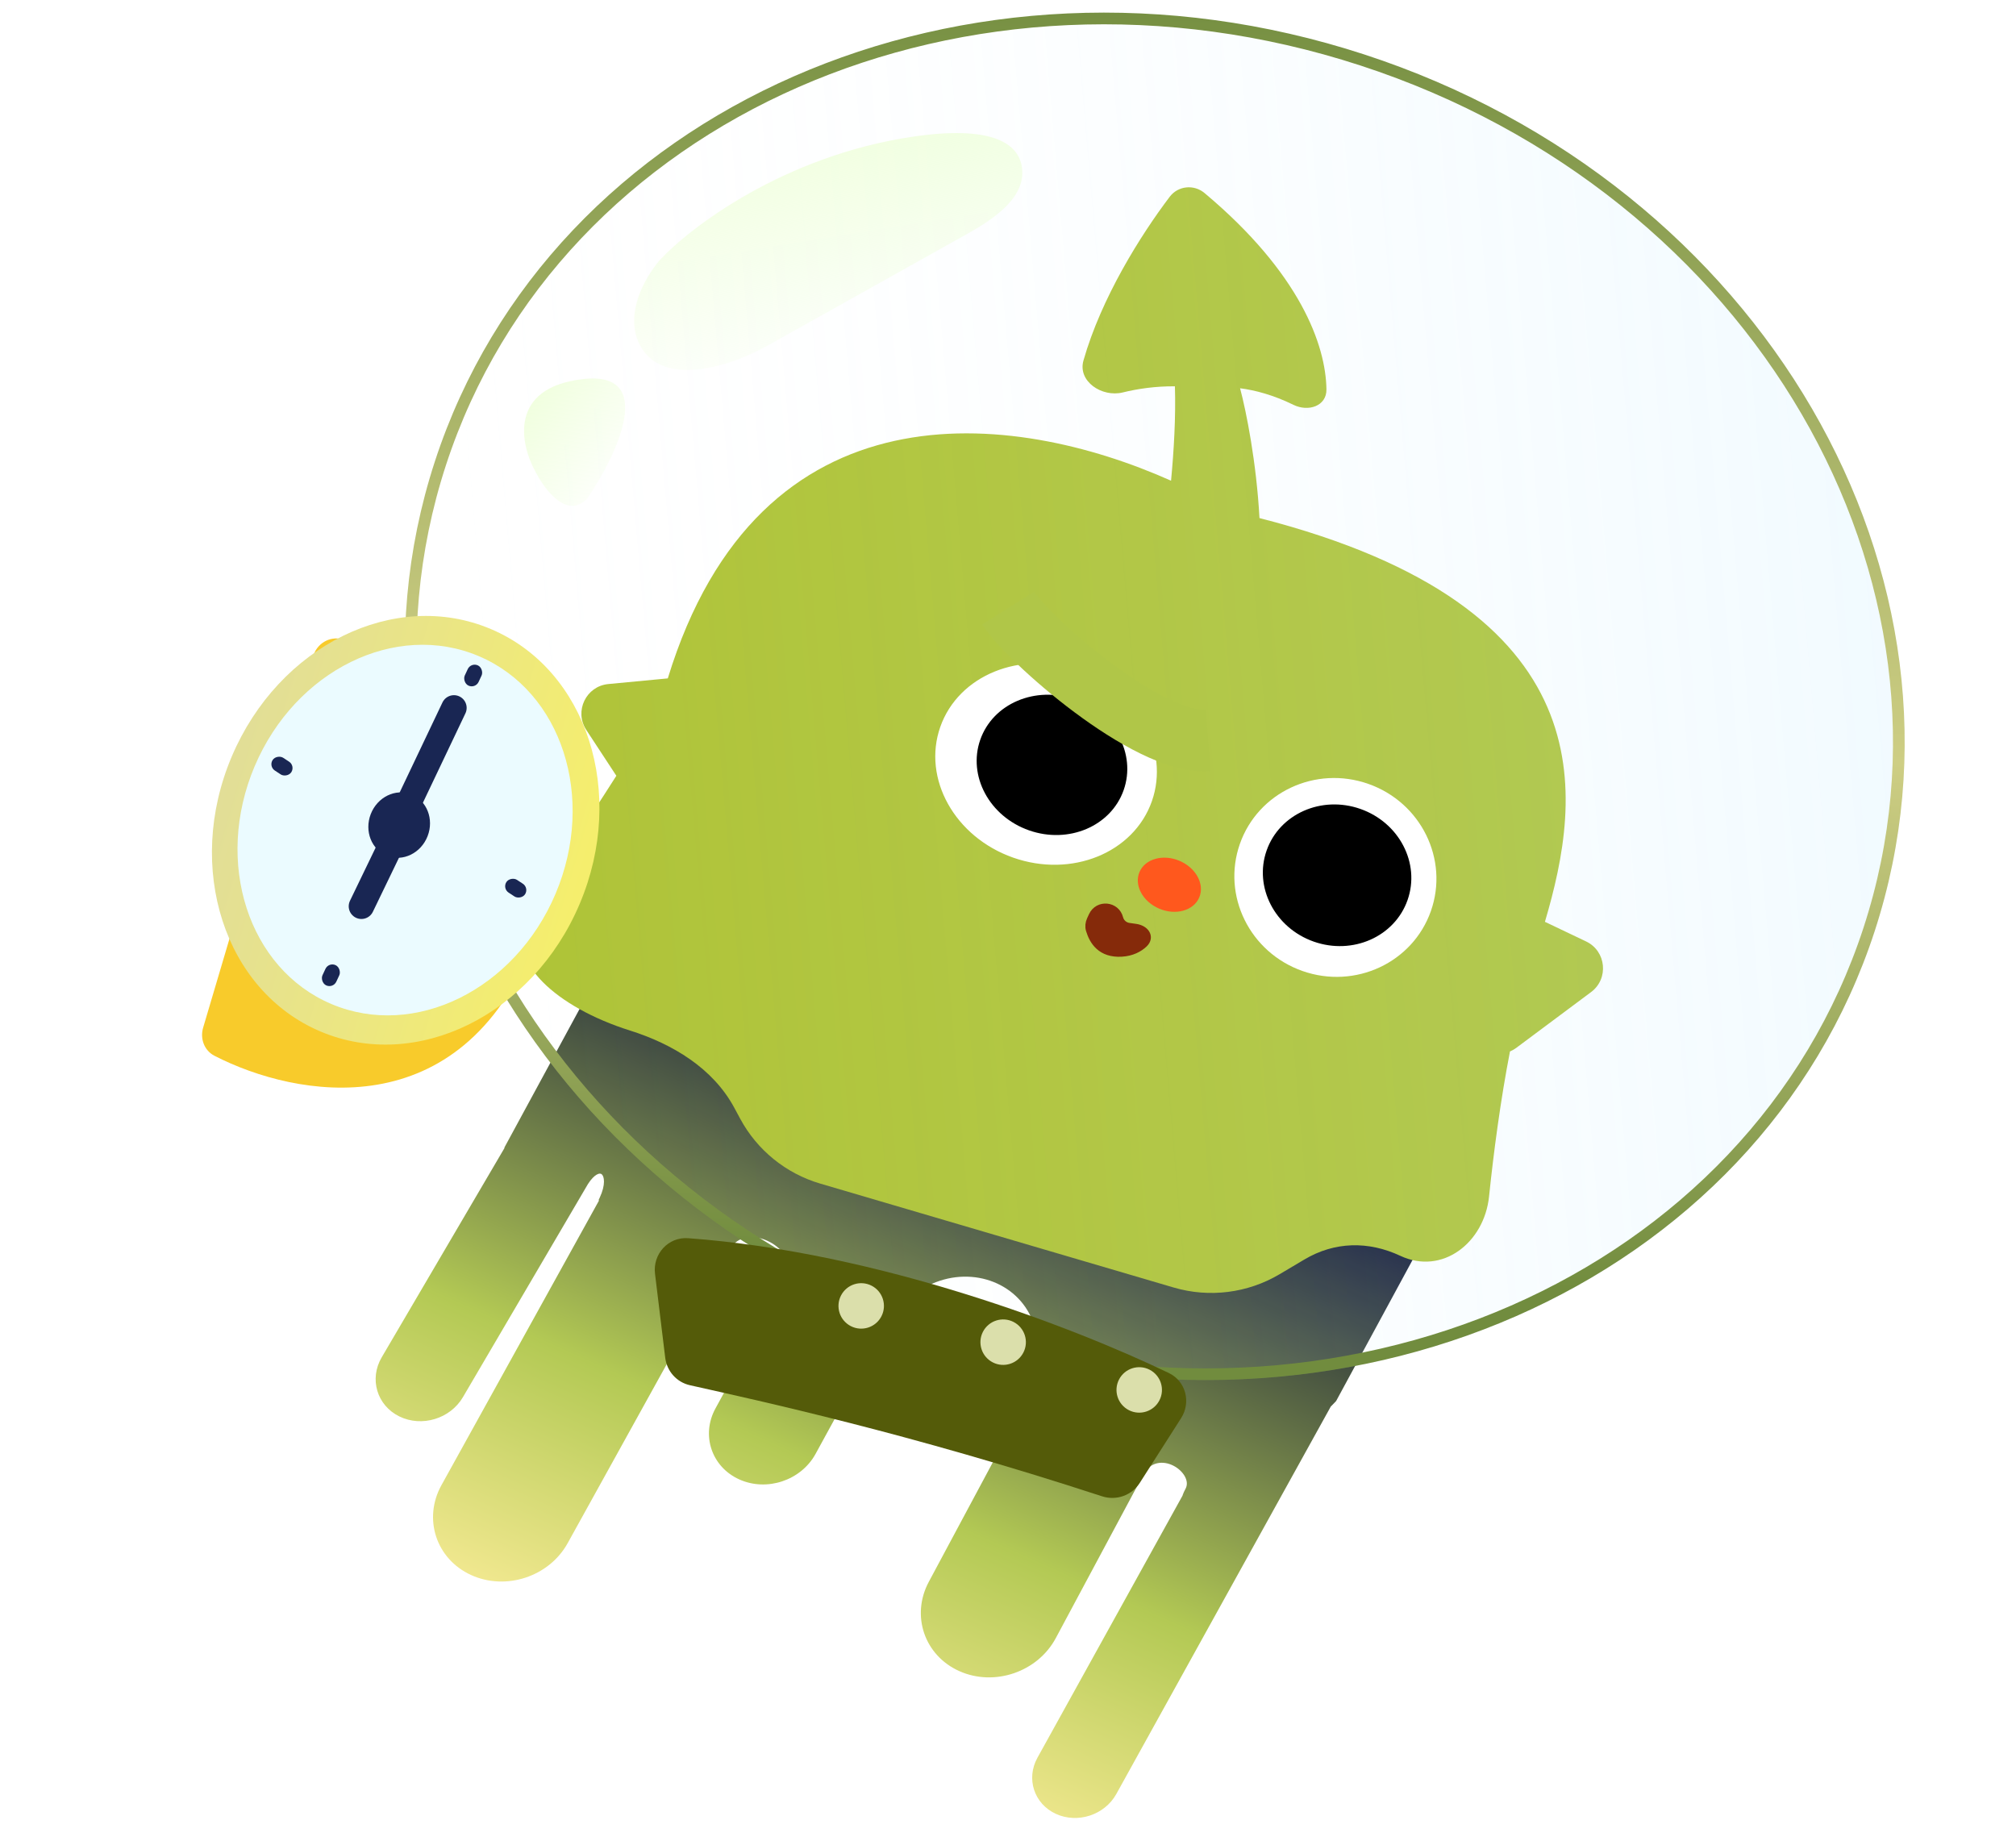 <svg width="299" height="273" viewBox="0 0 299 273" fill="none" xmlns="http://www.w3.org/2000/svg">
<g clip-path="url(#clip0_3004_29239)">
<g filter="url(#filter0_d_3004_29239)">
<path d="M106.585 116.828L217.478 175.556L217.861 175.759L217.656 176.14L201.859 205.296L201.835 205.344L201.797 205.383L201.582 205.185L201.797 205.383L201.795 205.385C201.794 205.386 201.792 205.389 201.789 205.392C201.784 205.398 201.776 205.407 201.766 205.418C201.745 205.44 201.714 205.473 201.674 205.516C201.593 205.601 201.473 205.725 201.319 205.884C201.236 205.969 201.141 206.062 201.039 206.166L169.228 263.635C167.506 266.745 163.493 268.063 160.263 266.577C157.034 265.091 155.811 261.364 157.533 258.254L179.05 219.382C179.064 219.33 179.081 219.277 179.099 219.223C179.178 218.994 179.312 218.705 179.503 218.347C179.792 217.807 179.741 217.175 179.404 216.547C179.064 215.915 178.45 215.325 177.703 214.942C176.958 214.56 176.114 214.399 175.32 214.573C174.692 214.711 174.065 215.066 173.521 215.739L160.249 240.519C157.563 245.533 151.17 247.727 145.972 245.418C140.773 243.109 138.737 237.172 141.423 232.158L154.502 207.74L154.442 207.711L154.672 207.312C157.41 202.57 158.033 198.45 157.345 195.198C156.656 191.948 154.65 189.52 152.037 188.155C146.818 185.429 139.093 186.925 134.644 194.904L134.438 195.275L134.423 195.267L124.629 213.183C122.469 217.134 117.393 218.828 113.293 216.967C109.193 215.105 107.621 210.393 109.781 206.442L120.63 186.596C121.081 184.654 119.766 182.786 117.841 181.763C116.795 181.207 115.625 180.941 114.58 181.066C113.645 181.178 112.807 181.603 112.211 182.433L87.853 226.437C85.098 231.414 78.674 233.52 73.507 231.142C68.341 228.764 66.385 222.802 69.14 217.826L92.517 175.593L92.436 175.563L92.63 175.146C93.059 174.225 93.237 173.43 93.243 172.825C93.249 172.204 93.078 171.857 92.91 171.717C92.781 171.61 92.551 171.542 92.146 171.78C91.787 171.992 91.344 172.424 90.871 173.157L72.321 204.78C70.439 207.987 66.217 209.264 62.891 207.632C59.566 205.999 58.396 202.075 60.278 198.868L78.5 167.804L78.458 167.783L78.668 167.396L106.008 117.001L106.21 116.628L106.585 116.828Z" fill="url(#paint0_linear_3004_29239)"/>
</g>
<g filter="url(#filter1_ii_3004_29239)">
<path d="M183.114 26.298C184.356 24.658 186.702 24.421 188.279 25.741C202.458 37.616 206.269 48.301 206.361 54.867C206.395 57.337 203.683 58.239 201.465 57.152C198.486 55.691 195.769 54.978 193.554 54.696C194.463 58.111 195.978 65.665 196.43 73.948C248.389 87.262 244.205 115.414 238.764 133.83L244.87 136.74C247.866 138.167 248.27 142.268 245.609 144.252L234.516 152.524C234.217 152.747 233.903 152.921 233.582 153.057C232.184 160.253 231.163 167.987 230.478 174.573C229.765 181.421 223.55 186.285 217.315 183.366C212.597 181.156 207.59 181.245 203.109 183.903L199.409 186.098C194.672 188.908 188.979 189.62 183.695 188.067L131.276 172.653C126.197 171.159 121.926 167.696 119.413 163.036L118.529 161.395C115.378 155.549 109.408 151.954 103.074 149.956C92.021 146.47 84.791 139.637 87.618 133.868C90.676 127.63 96.14 119.935 101.045 112.169L96.586 105.37C94.767 102.595 96.551 98.879 99.855 98.565L108.675 97.726C122.249 53.37 159.857 57.931 183.314 68.406C183.739 63.919 184.028 58.904 183.888 54.406C181.013 54.386 178.399 54.762 176.159 55.315C173.057 56.081 169.448 53.662 170.322 50.588C172.968 41.281 178.817 31.973 183.114 26.298Z" fill="#AEC336"/>
</g>
<g filter="url(#filter2_n_3004_29239)">
<ellipse cx="171.266" cy="103.279" rx="112.31" ry="100.146" transform="rotate(18.066 171.266 103.279)" fill="url(#paint1_linear_3004_29239)" fill-opacity="0.9"/>
<path d="M202.054 8.895C260.659 28.011 294.19 85.798 277.215 137.838C260.24 189.879 199.084 216.78 140.478 197.663C81.873 178.547 48.342 120.759 65.317 68.719C82.292 16.678 143.448 -10.222 202.054 8.895Z" stroke="url(#paint2_linear_3004_29239)" stroke-width="1.734"/>
</g>
<g filter="url(#filter3_ii_3004_29239)">
<path d="M110.22 199.445L108.706 186.984C108.35 184.059 110.681 181.499 113.619 181.715C141.924 183.789 170.91 194.972 184.919 201.715C187.437 202.927 188.236 206.053 186.732 208.409L180.602 218.01C179.413 219.871 177.109 220.683 175.01 219.997C146.327 210.622 124.197 205.835 113.885 203.522C111.918 203.081 110.463 201.447 110.22 199.445Z" fill="#545B09"/>
</g>
<circle cx="148.782" cy="199.063" r="3.371" transform="rotate(27.117 148.782 199.063)" fill="#DBDFAB"/>
<circle cx="127.729" cy="193.686" r="3.371" transform="rotate(27.117 127.729 193.686)" fill="#DBDFAB"/>
<circle cx="168.962" cy="206.147" r="3.371" transform="rotate(27.117 168.962 206.147)" fill="#DBDFAB"/>
<g filter="url(#filter4_g_3004_29239)">
<ellipse cx="155.147" cy="113.322" rx="16.63" ry="14.71" transform="rotate(19.359 155.147 113.322)" fill="white"/>
</g>
<g filter="url(#filter5_g_3004_29239)">
<ellipse cx="156.022" cy="113.443" rx="11.271" ry="10.29" transform="rotate(19.359 156.022 113.443)" fill="black"/>
</g>
<g filter="url(#filter6_g_3004_29239)">
<ellipse cx="198.057" cy="130.137" rx="15.015" ry="14.71" transform="rotate(19.359 198.057 130.137)" fill="white"/>
</g>
<ellipse cx="173.433" cy="131.22" rx="4.816" ry="3.853" transform="rotate(23.129 173.433 131.22)" fill="#FF581D"/>
<path d="M168.419 137.791L167.404 137.646C166.636 137.537 166.01 136.975 165.818 136.223C165.372 134.475 162.978 134.255 162.221 135.892L161.938 136.504C161.74 136.932 161.678 137.416 161.815 137.867C162.315 139.522 163.43 141.281 166.324 141.123C167.798 141.043 168.859 140.456 169.534 139.808C170.432 138.946 169.652 137.967 168.419 137.791Z" fill="#852A0A" stroke="#852A0A" stroke-width="1.541"/>
<g filter="url(#filter7_g_3004_29239)">
<ellipse cx="198.308" cy="129.816" rx="11.079" ry="10.43" transform="rotate(19.359 198.308 129.816)" fill="black"/>
</g>
<path opacity="0.8" d="M143.524 34.648L113.871 51.246C107.417 54.859 97.488 57.428 94.638 50.602C92.88 46.392 95.426 41.44 97.834 38.593C102.404 33.664 116.305 23.101 135.349 20.277C146.821 18.576 150.826 21.135 151.51 24.492C152.441 29.058 147.591 32.372 143.524 34.648Z" fill="url(#paint3_linear_3004_29239)"/>
<path opacity="0.89" d="M86.436 56.227C97.477 54.955 91.497 67.476 87.127 73.896C84.166 77.142 80.749 72.614 79.411 69.945C77.153 65.902 75.395 57.499 86.436 56.227Z" fill="url(#paint4_linear_3004_29239)"/>
<path d="M149.525 90.181C152.388 94.729 170.182 110.512 179.188 109.822" stroke="#B0C648" stroke-width="9.107"/>
<g filter="url(#filter8_ii_3004_29239)">
<path d="M95.42 136.91C84.544 164.278 60.258 159.84 48.072 153.572C46.563 152.796 45.91 151.035 46.392 149.409L62.709 94.305C63.254 92.465 65.096 91.316 66.959 91.776C82.846 95.704 106.49 109.056 95.42 136.91Z" fill="#F8CB2B"/>
</g>
<ellipse cx="60.169" cy="123.142" rx="28.02" ry="32.408" transform="rotate(22.948 60.169 123.142)" fill="url(#paint5_linear_3004_29239)"/>
<ellipse cx="60.078" cy="123.112" rx="24.234" ry="28.017" transform="rotate(22.948 60.078 123.112)" fill="#EBFBFF"/>
<path d="M67.327 104.989L58.619 123.301" stroke="#192653" stroke-width="3.768" stroke-linecap="round"/>
<path d="M53.603 134.415L59.288 122.645" stroke="#192653" stroke-width="3.768" stroke-linecap="round"/>
<ellipse cx="59.204" cy="122.374" rx="4.522" ry="4.899" transform="rotate(21.236 59.204 122.374)" fill="#192653"/>
<rect x="69.852" y="98.21" width="2.261" height="3.308" rx="1.131" transform="rotate(24.965 69.852 98.21)" fill="#192653"/>
<rect x="48.748" y="142.668" width="2.261" height="3.308" rx="1.131" transform="rotate(24.965 48.748 142.668)" fill="#192653"/>
<rect x="78.492" y="131.691" width="2.261" height="3.308" rx="1.131" transform="rotate(123.314 78.492 131.691)" fill="#192653"/>
<rect x="43.822" y="113.589" width="2.261" height="3.308" rx="1.131" transform="rotate(123.314 43.822 113.589)" fill="#192653"/>
</g>
<defs>
<filter id="filter0_d_3004_29239" x="46.547" y="109.907" width="176.813" height="168.891" filterUnits="userSpaceOnUse" color-interpolation-filters="sRGB">
<feFlood flood-opacity="0" result="BackgroundImageFix"/>
<feColorMatrix in="SourceAlpha" type="matrix" values="0 0 0 0 0 0 0 0 0 0 0 0 0 0 0 0 0 0 127 0" result="hardAlpha"/>
<feOffset dx="-3.666" dy="2.444"/>
<feGaussianBlur stdDeviation="4.583"/>
<feComposite in2="hardAlpha" operator="out"/>
<feColorMatrix type="matrix" values="0 0 0 0 1 0 0 0 0 1 0 0 0 0 1 0 0 0 0.4 0"/>
<feBlend mode="normal" in2="BackgroundImageFix" result="effect1_dropShadow_3004_29239"/>
<feBlend mode="normal" in="SourceGraphic" in2="effect1_dropShadow_3004_29239" result="shape"/>
</filter>
<filter id="filter1_ii_3004_29239" x="78.335" y="24.89" width="169.048" height="165.909" filterUnits="userSpaceOnUse" color-interpolation-filters="sRGB">
<feFlood flood-opacity="0" result="BackgroundImageFix"/>
<feBlend mode="normal" in="SourceGraphic" in2="BackgroundImageFix" result="shape"/>
<feColorMatrix in="SourceAlpha" type="matrix" values="0 0 0 0 0 0 0 0 0 0 0 0 0 0 0 0 0 0 127 0" result="hardAlpha"/>
<feOffset dx="-8.669" dy="1.926"/>
<feGaussianBlur stdDeviation="7.176"/>
<feComposite in2="hardAlpha" operator="arithmetic" k2="-1" k3="1"/>
<feColorMatrix type="matrix" values="0 0 0 0 1 0 0 0 0 0.98 0 0 0 0 0.913 0 0 0 0.8 0"/>
<feBlend mode="normal" in2="shape" result="effect1_innerShadow_3004_29239"/>
<feColorMatrix in="SourceAlpha" type="matrix" values="0 0 0 0 0 0 0 0 0 0 0 0 0 0 0 0 0 0 127 0" result="hardAlpha"/>
<feOffset dx="-0.963" dy="0.963"/>
<feGaussianBlur stdDeviation="0.482"/>
<feComposite in2="hardAlpha" operator="arithmetic" k2="-1" k3="1"/>
<feColorMatrix type="matrix" values="0 0 0 0 0.871 0 0 0 0 1 0 0 0 0 0.998 0 0 0 0.5 0"/>
<feBlend mode="normal" in2="effect1_innerShadow_3004_29239" result="effect2_innerShadow_3004_29239"/>
</filter>
<filter id="filter2_n_3004_29239" x="60.039" y="1.872" width="222.453" height="202.813" filterUnits="userSpaceOnUse" color-interpolation-filters="sRGB">
<feFlood flood-opacity="0" result="BackgroundImageFix"/>
<feBlend mode="normal" in="SourceGraphic" in2="BackgroundImageFix" result="shape"/>
<feTurbulence type="fractalNoise" baseFrequency="0.108 0.108" stitchTiles="stitch" numOctaves="3" result="noise" seed="1999" />
<feColorMatrix in="noise" type="luminanceToAlpha" result="alphaNoise" />
<feComponentTransfer in="alphaNoise" result="coloredNoise1">
<feFuncA type="discrete" tableValues="1 1 1 1 1 1 1 1 1 1 1 1 1 1 1 1 1 1 1 1 1 1 1 1 1 1 1 1 1 1 1 1 1 1 1 1 1 1 1 1 1 1 1 1 1 1 1 1 1 1 1 0 0 0 0 0 0 0 0 0 0 0 0 0 0 0 0 0 0 0 0 0 0 0 0 0 0 0 0 0 0 0 0 0 0 0 0 0 0 0 0 0 0 0 0 0 0 0 0 0 "/>
</feComponentTransfer>
<feComposite operator="in" in2="shape" in="coloredNoise1" result="noise1Clipped" />
<feFlood flood-color="rgba(0, 0, 0, 0.08)" result="color1Flood" />
<feComposite operator="in" in2="noise1Clipped" in="color1Flood" result="color1" />
<feMerge result="effect1_noise_3004_29239">
<feMergeNode in="shape" />
<feMergeNode in="color1" />
</feMerge>
</filter>
<filter id="filter3_ii_3004_29239" x="98.46" y="181.702" width="89.031" height="40.463" filterUnits="userSpaceOnUse" color-interpolation-filters="sRGB">
<feFlood flood-opacity="0" result="BackgroundImageFix"/>
<feBlend mode="normal" in="SourceGraphic" in2="BackgroundImageFix" result="shape"/>
<feColorMatrix in="SourceAlpha" type="matrix" values="0 0 0 0 0 0 0 0 0 0 0 0 0 0 0 0 0 0 127 0" result="hardAlpha"/>
<feOffset dx="-10.596" dy="1.926"/>
<feGaussianBlur stdDeviation="5.105"/>
<feComposite in2="hardAlpha" operator="arithmetic" k2="-1" k3="1"/>
<feColorMatrix type="matrix" values="0 0 0 0 0.869 0 0 0 0 0.72 0 0 0 0 1 0 0 0 0.2 0"/>
<feBlend mode="normal" in2="shape" result="effect1_innerShadow_3004_29239"/>
<feColorMatrix in="SourceAlpha" type="matrix" values="0 0 0 0 0 0 0 0 0 0 0 0 0 0 0 0 0 0 127 0" result="hardAlpha"/>
<feOffset dx="-0.963"/>
<feGaussianBlur stdDeviation="0.482"/>
<feComposite in2="hardAlpha" operator="arithmetic" k2="-1" k3="1"/>
<feColorMatrix type="matrix" values="0 0 0 0 0.859 0 0 0 0 0.976 0 0 0 0 0.984 0 0 0 0.2 0"/>
<feBlend mode="normal" in2="effect1_innerShadow_3004_29239" result="effect2_innerShadow_3004_29239"/>
</filter>
<filter id="filter4_g_3004_29239" x="138.231" y="97.903" width="33.832" height="30.837" filterUnits="userSpaceOnUse" color-interpolation-filters="sRGB">
<feFlood flood-opacity="0" result="BackgroundImageFix"/>
<feBlend mode="normal" in="SourceGraphic" in2="BackgroundImageFix" result="shape"/>
<feTurbulence type="fractalNoise" baseFrequency="1.154 1.154" numOctaves="3" seed="3511" />
<feDisplacementMap in="shape" scale="0.963" xChannelSelector="R" yChannelSelector="G" result="displacedImage" width="100%" height="100%" />
<feMerge result="effect1_texture_3004_29239">
<feMergeNode in="displacedImage"/>
</feMerge>
</filter>
<filter id="filter5_g_3004_29239" x="144.535" y="102.722" width="22.973" height="21.443" filterUnits="userSpaceOnUse" color-interpolation-filters="sRGB">
<feFlood flood-opacity="0" result="BackgroundImageFix"/>
<feBlend mode="normal" in="SourceGraphic" in2="BackgroundImageFix" result="shape"/>
<feTurbulence type="fractalNoise" baseFrequency="1.756 1.756" numOctaves="3" seed="3511" />
<feDisplacementMap in="shape" scale="0.633" xChannelSelector="R" yChannelSelector="G" result="displacedImage" width="100%" height="100%" />
<feMerge result="effect1_texture_3004_29239">
<feMergeNode in="displacedImage"/>
</feMerge>
</filter>
<filter id="filter6_g_3004_29239" x="182.591" y="114.907" width="30.934" height="30.459" filterUnits="userSpaceOnUse" color-interpolation-filters="sRGB">
<feFlood flood-opacity="0" result="BackgroundImageFix"/>
<feBlend mode="normal" in="SourceGraphic" in2="BackgroundImageFix" result="shape"/>
<feTurbulence type="fractalNoise" baseFrequency="1.154 1.154" numOctaves="3" seed="3511" />
<feDisplacementMap in="shape" scale="0.963" xChannelSelector="R" yChannelSelector="G" result="displacedImage" width="100%" height="100%" />
<feMerge result="effect1_texture_3004_29239">
<feMergeNode in="displacedImage"/>
</feMerge>
</filter>
<filter id="filter7_g_3004_29239" x="186.979" y="118.993" width="22.658" height="21.645" filterUnits="userSpaceOnUse" color-interpolation-filters="sRGB">
<feFlood flood-opacity="0" result="BackgroundImageFix"/>
<feBlend mode="normal" in="SourceGraphic" in2="BackgroundImageFix" result="shape"/>
<feTurbulence type="fractalNoise" baseFrequency="1.756 1.756" numOctaves="3" seed="3511" />
<feDisplacementMap in="shape" scale="0.633" xChannelSelector="R" yChannelSelector="G" result="displacedImage" width="100%" height="100%" />
<feMerge result="effect1_texture_3004_29239">
<feMergeNode in="displacedImage"/>
</feMerge>
</filter>
<filter id="filter8_ii_3004_29239" x="31.478" y="91.675" width="66.794" height="69.637" filterUnits="userSpaceOnUse" color-interpolation-filters="sRGB">
<feFlood flood-opacity="0" result="BackgroundImageFix"/>
<feBlend mode="normal" in="SourceGraphic" in2="BackgroundImageFix" result="shape"/>
<feColorMatrix in="SourceAlpha" type="matrix" values="0 0 0 0 0 0 0 0 0 0 0 0 0 0 0 0 0 0 127 0" result="hardAlpha"/>
<feOffset dx="-1.507" dy="3.015"/>
<feGaussianBlur stdDeviation="5.888"/>
<feComposite in2="hardAlpha" operator="arithmetic" k2="-1" k3="1"/>
<feColorMatrix type="matrix" values="0 0 0 0 0.82 0 0 0 0 1 0 0 0 0 0.755 0 0 0 0.6 0"/>
<feBlend mode="normal" in2="shape" result="effect1_innerShadow_3004_29239"/>
<feColorMatrix in="SourceAlpha" type="matrix" values="0 0 0 0 0 0 0 0 0 0 0 0 0 0 0 0 0 0 127 0" result="hardAlpha"/>
<feOffset dx="-14.759"/>
<feGaussianBlur stdDeviation="9.794"/>
<feComposite in2="hardAlpha" operator="arithmetic" k2="-1" k3="1"/>
<feColorMatrix type="matrix" values="0 0 0 0 1 0 0 0 0 0.339 0 0 0 0 0.339 0 0 0 0.3 0"/>
<feBlend mode="normal" in2="effect1_innerShadow_3004_29239" result="effect2_innerShadow_3004_29239"/>
</filter>
<linearGradient id="paint0_linear_3004_29239" x1="176.753" y1="141.17" x2="118.678" y2="270.82" gradientUnits="userSpaceOnUse">
<stop offset="0.159" stop-color="#121938"/>
<stop offset="0.622" stop-color="#B3C954"/>
<stop offset="0.938" stop-color="#FFEF9D"/>
</linearGradient>
<linearGradient id="paint1_linear_3004_29239" x1="282.152" y1="74.597" x2="80.776" y2="160.052" gradientUnits="userSpaceOnUse">
<stop stop-color="#B2E5FF" stop-opacity="0.2"/>
<stop offset="1" stop-color="white" stop-opacity="0"/>
</linearGradient>
<linearGradient id="paint2_linear_3004_29239" x1="105.633" y1="-7.354" x2="98.102" y2="185.919" gradientUnits="userSpaceOnUse">
<stop stop-color="#718C3E"/>
<stop offset="0.587" stop-color="#CECE84"/>
<stop offset="1" stop-color="#718C3E"/>
</linearGradient>
<linearGradient id="paint3_linear_3004_29239" x1="119.866" y1="20.941" x2="133.85" y2="108.21" gradientUnits="userSpaceOnUse">
<stop stop-color="#EEFFD9"/>
<stop offset="0.44" stop-color="#EEFFD9" stop-opacity="0"/>
</linearGradient>
<linearGradient id="paint4_linear_3004_29239" x1="81.783" y1="54.111" x2="97.914" y2="67.019" gradientUnits="userSpaceOnUse">
<stop stop-color="#EEFFD9"/>
<stop offset="1" stop-color="#EEFFD9" stop-opacity="0"/>
</linearGradient>
<linearGradient id="paint5_linear_3004_29239" x1="89.077" y1="114.1" x2="-34.379" y2="127.783" gradientUnits="userSpaceOnUse">
<stop stop-color="#F6EF6B"/>
<stop offset="1" stop-color="#CACACA"/>
</linearGradient>
<clipPath id="clip0_3004_29239">
<rect width="299" height="272" fill="white" transform="translate(0 0.824)"/>
</clipPath>
</defs>
</svg>
